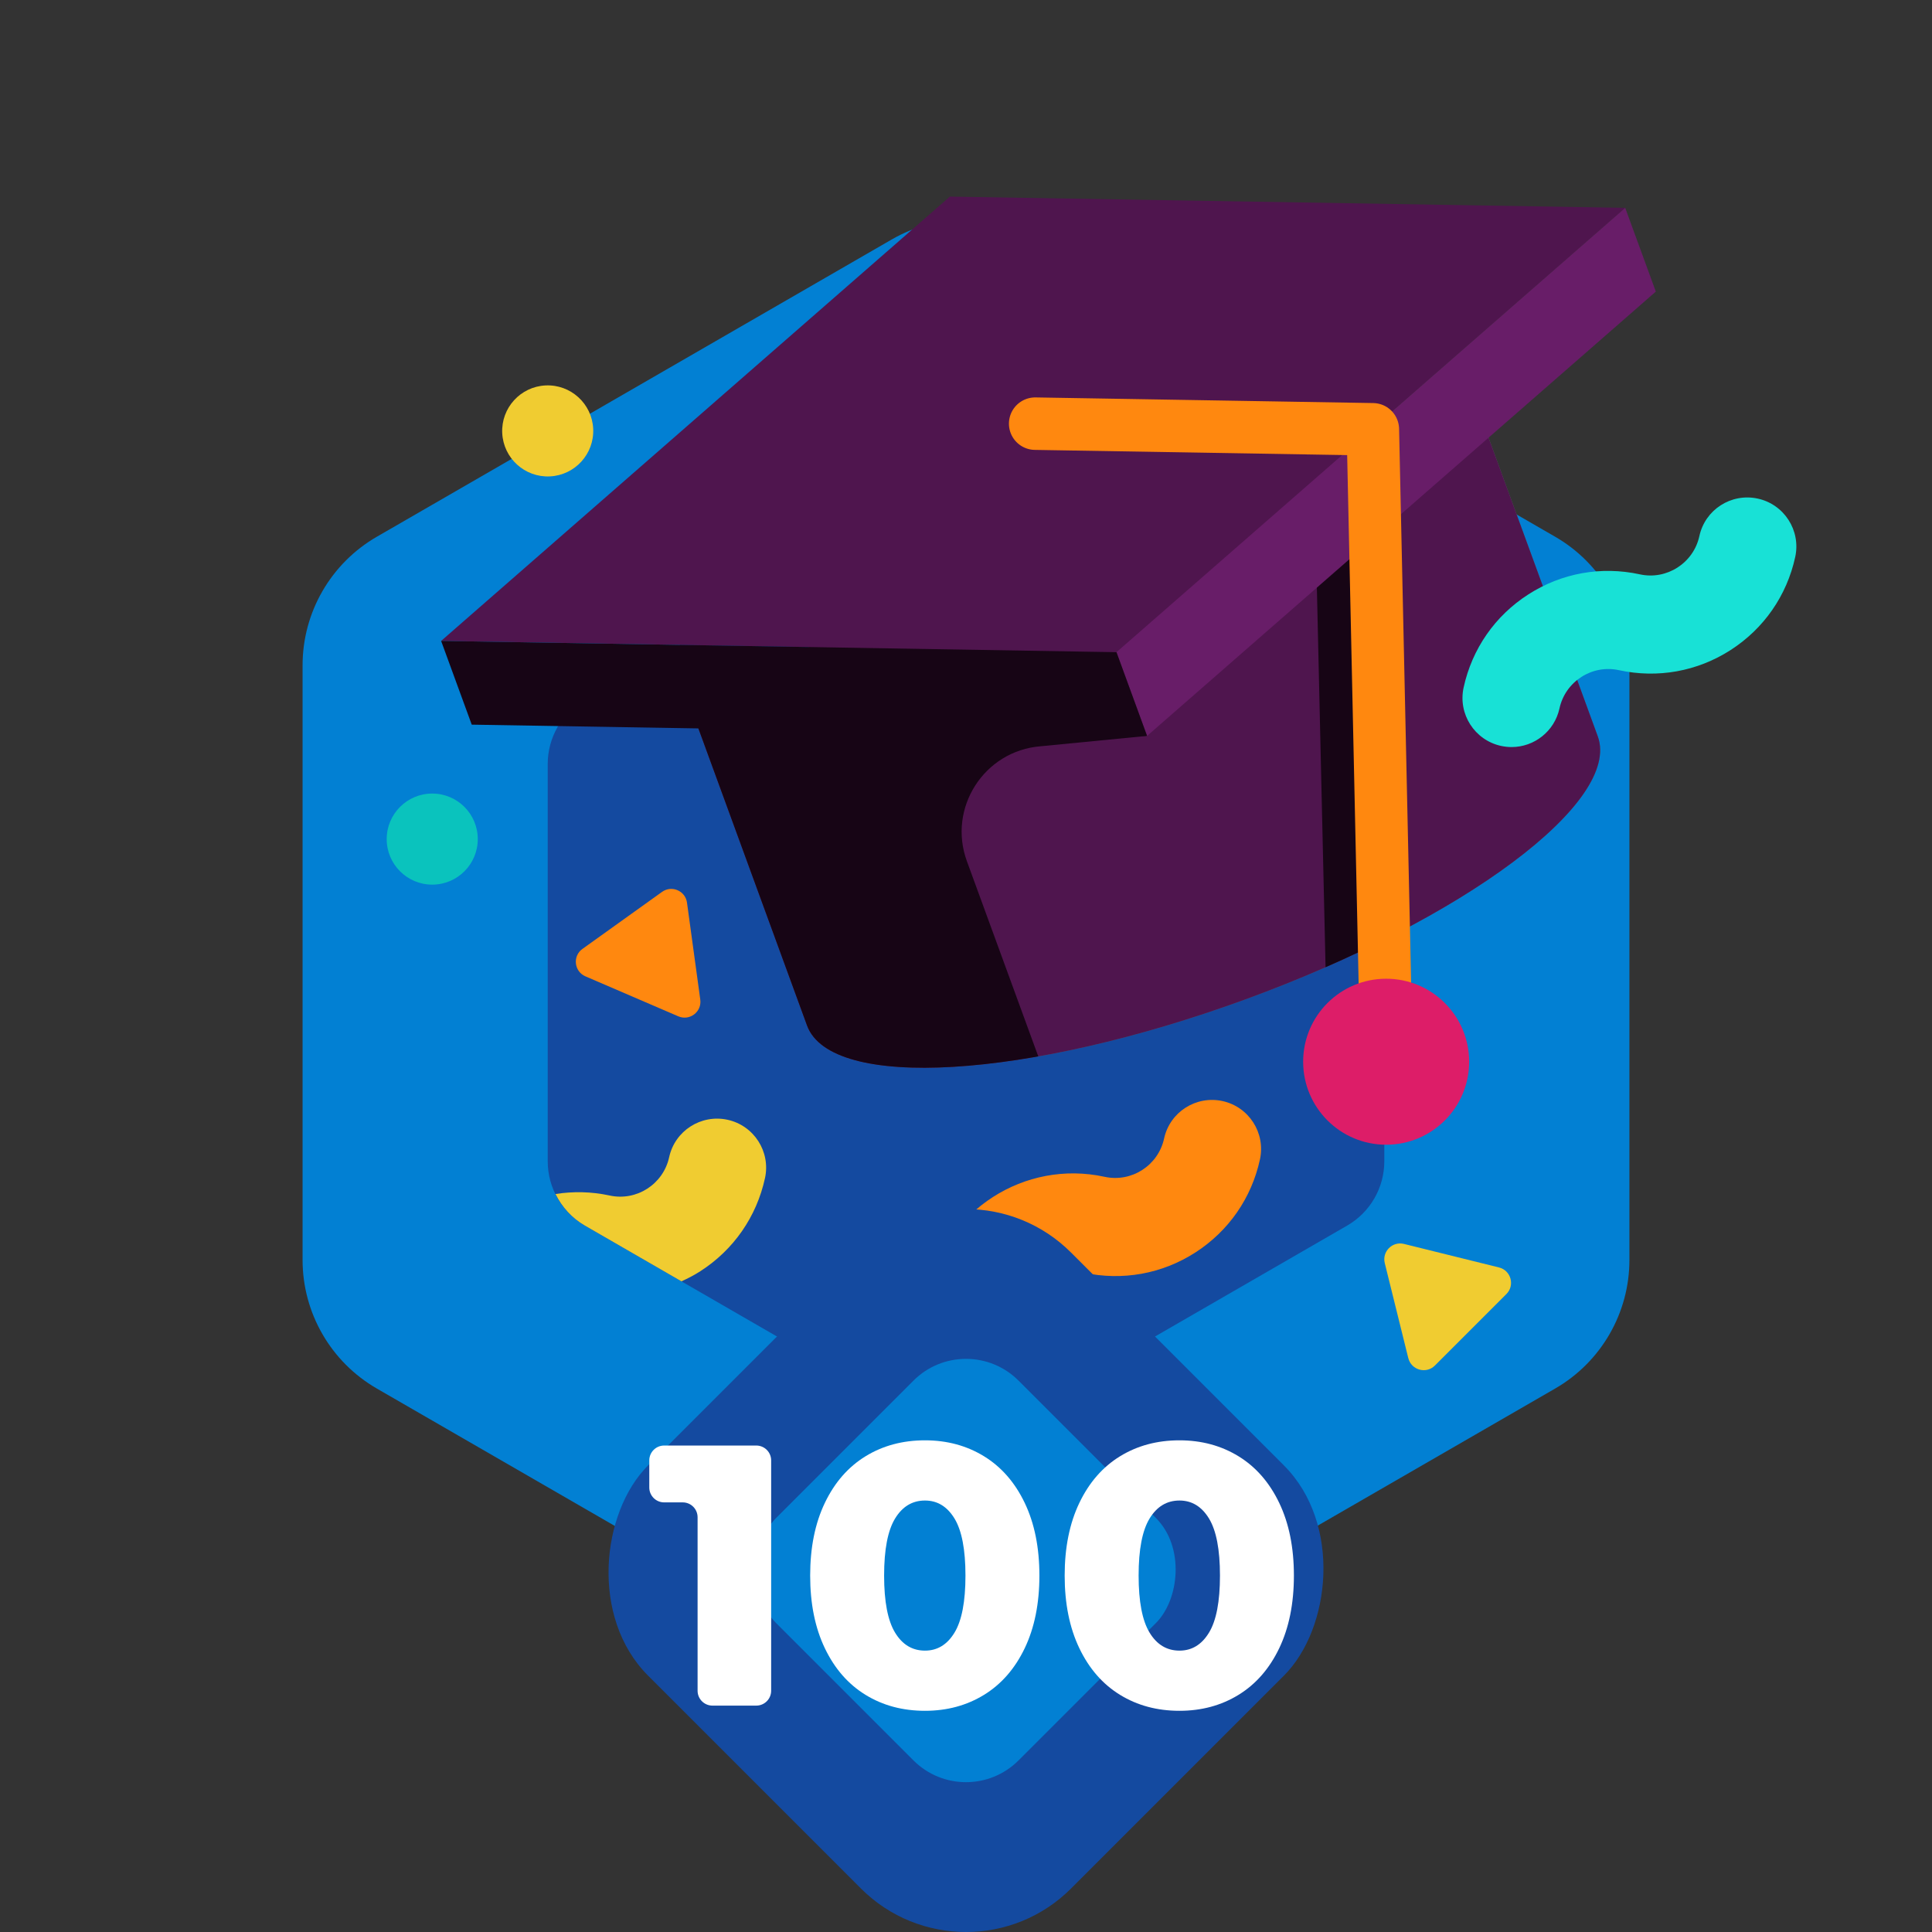 <?xml version="1.0" encoding="UTF-8"?>
<svg id="Layer_1" xmlns="http://www.w3.org/2000/svg" width="130" height="130" xmlns:xlink="http://www.w3.org/1999/xlink" version="1.1" viewBox="0 0 130 130">
  <rect x="0" y="0" width="130" height="130" fill="#333333" stroke="none"/>
  <!-- Generator: Adobe Illustrator 29.4.0, SVG Export Plug-In . SVG Version: 2.1.0 Build 152)  -->
  <defs>
    <clipPath id="clippath">
      <path d="M46.105,46.586l8.198,22.417c1.609,4.398,14.823,3.608,29.516-1.765,14.693-5.373,25.299-13.295,23.691-17.693l-8.198-22.417-53.206,19.459Z" style="fill: #4f154e;"/>
    </clipPath>
  </defs>
  <g>
    <g>
      <path d="M109.64,84.779v-40.01c0-3.569-1.904-6.867-4.995-8.652l-34.65-20.005c-3.091-1.785-6.899-1.785-9.99,0l-34.65,20.005c-3.091,1.785-4.995,5.083-4.995,8.652v40.01c0,3.569,1.904,6.867,4.995,8.652l34.65,20.005c3.091,1.785,6.899,1.785,9.99,0l34.65-20.005c3.091-1.785,4.995-5.083,4.995-8.652Z" style="fill: #0280d3;"/>
      <path d="M36.855,78.14v-26.732c0-1.785.952-3.434,2.498-4.326l23.15-13.365c1.545-.892,3.449-.892,4.995,0l23.151,13.365c1.546.892,2.498,2.541,2.498,4.326v26.732c0,1.785-.952,3.434-2.498,4.326l-23.151,13.365c-1.545.892-3.449.892-4.995,0l-23.15-13.365c-1.546-.892-2.498-2.541-2.498-4.326Z" style="fill: #144aa0;"/>
    </g>
    <g>
      <path d="M36.709,25.935c1.689-.081,3.126,1.226,3.206,2.915.081,1.689-1.226,3.126-2.915,3.206-1.689.08-3.126-1.226-3.206-2.915-.08-1.689,1.226-3.126,2.915-3.206Z" style="fill: #f0cc31; fill-rule: evenodd;"/>
      <circle cx="29.084" cy="56.461" r="3.064" style="fill: #0ac3bd;"/>
      <path d="M65.692,90.806c-.233,0-.469-.025-.706-.076-1.78-.388-2.909-2.146-2.522-3.927,1.169-5.37,6.488-8.787,11.859-7.619,1.812.397,3.611-.76,4.006-2.574.387-1.781,2.142-2.907,3.927-2.523,1.781.388,2.91,2.146,2.523,3.927-.566,2.602-2.111,4.826-4.351,6.266-2.24,1.44-4.904,1.917-7.507,1.354-1.815-.397-3.612.76-4.006,2.575-.337,1.544-1.703,2.598-3.221,2.598Z" style="fill: #ff880f;"/>
      <path d="M94.761,91.387l-1.583-6.394c-.193-.78.512-1.485,1.292-1.292l6.394,1.583c.806.2,1.085,1.203.498,1.79l-4.81,4.81c-.587.587-1.59.308-1.79-.498Z" style="fill: #f0cc31;"/>
      <path d="M39.193,63.849l5.355-3.836c.653-.468,1.569-.073,1.678.722l.894,6.526c.113.823-.716,1.453-1.479,1.125l-6.249-2.69c-.763-.328-.875-1.364-.2-1.847Z" style="fill: #ff880f;"/>
      <g>
        <path d="M46.105,46.586l8.198,22.417c1.609,4.398,14.823,3.608,29.516-1.765,14.693-5.373,25.299-13.295,23.691-17.693l-8.198-22.417-53.206,19.459Z" style="fill: #555d68;"/>
        <g>
          <path d="M46.105,46.586l8.198,22.417c1.609,4.398,14.823,3.608,29.516-1.765,14.693-5.373,25.299-13.295,23.691-17.693l-8.198-22.417-53.206,19.459Z" style="fill: #4f154e;"/>
          <g style="clip-path: url(#clippath);">
            <path d="M70.715,73.412l-5.654-15.461c-1.312-3.586,1.158-7.435,4.965-7.737l7.159-.697-32.661-3.068,4.346,16.348,7.11,13.86,2.982.338,11.754-3.584Z" style="fill: #170515;"/>
            <rect x="88.864" y="33.453" width="3.383" height="34.35" transform="translate(-1.136 2.087) rotate(-1.312)" style="fill: #170515;"/>
          </g>
        </g>
        <g>
          <polygon points="63.914 13.229 29.682 43.126 75.125 43.884 109.357 13.987 63.914 13.229" style="fill: #4f154e;"/>
          <polygon points="111.417 19.621 109.357 13.987 75.125 43.884 77.185 49.518 111.417 19.621" style="fill: #681d68;"/>
          <polygon points="77.185 49.518 75.125 43.884 29.682 43.126 31.742 48.76 77.185 49.518" style="fill: #170515;"/>
        </g>
        <polyline points="69.654 28.507 92.376 28.886 93.271 70.059" style="fill: none; stroke: #ff880f; stroke-linecap: round; stroke-linejoin: round; stroke-width: 3.531px;"/>
        <circle cx="93.271" cy="71.441" r="5.585" style="fill: #dd1d68;"/>
      </g>
      <path d="M101.711,50.268c-.233,0-.468-.025-.705-.076-1.781-.388-2.91-2.146-2.523-3.927.566-2.602,2.111-4.826,4.351-6.266,2.239-1.439,4.901-1.919,7.507-1.353,1.809.398,3.612-.76,4.006-2.574.387-1.781,2.139-2.908,3.927-2.523,1.781.388,2.91,2.146,2.523,3.927-.566,2.602-2.111,4.826-4.351,6.266-2.24,1.439-4.904,1.917-7.508,1.353-1.811-.398-3.61.76-4.005,2.574-.336,1.544-1.703,2.599-3.221,2.599Z" style="fill: #18e1d6;"/>
    </g>
    <path d="M51.475,79.273c.387-1.781-.742-3.539-2.523-3.927-1.784-.384-3.54.742-3.927,2.523-.395,1.814-2.194,2.97-4.006,2.574-1.234-.268-2.462-.284-3.64-.101.43.872,1.103,1.62,1.974,2.123l6.501,3.753c.434-.198.861-.417,1.269-.68,2.24-1.44,3.785-3.665,4.352-6.266Z" style="fill: #f0cc31;"/>
  </g>
  <g>
    <rect x="44.873" y="85.55" width="40.255" height="40.255" rx="10" ry="10" transform="translate(93.763 -15.01) rotate(45)" style="fill: #144aa0;"/>
    <rect x="53.465" y="94.142" width="23.07" height="23.07" rx="5" ry="5" transform="translate(93.763 -15.01) rotate(45)" style="fill: #0280d3;"/>
    <g>
      <path d="M51.889,98.267v15.5c0,.552-.448,1-1,1h-2.95c-.552,0-1-.448-1-1v-11.675c0-.552-.448-1-1-1h-1.25c-.552,0-1-.448-1-1v-1.825c0-.552.448-1,1-1h6.2c.552,0,1,.448,1,1Z" style="fill: #fff;"/>
      <path d="M58.239,114.042c-1.167-.717-2.08-1.763-2.738-3.138-.659-1.375-.987-3.004-.987-4.888s.329-3.513.987-4.888c.658-1.375,1.571-2.421,2.738-3.138,1.166-.716,2.5-1.074,4-1.074,1.483,0,2.808.358,3.975,1.074,1.167.717,2.079,1.763,2.738,3.138.658,1.375.987,3.005.987,4.888s-.329,3.513-.987,4.888c-.659,1.375-1.571,2.421-2.738,3.138s-2.492,1.074-3.975,1.074c-1.5,0-2.834-.357-4-1.074ZM64.227,109.855c.491-.809.737-2.088.737-3.838s-.246-3.029-.737-3.838c-.492-.808-1.154-1.212-1.987-1.212-.85,0-1.521.404-2.013,1.212-.492.809-.737,2.088-.737,3.838s.246,3.029.737,3.838c.491.809,1.163,1.212,2.013,1.212.833,0,1.496-.403,1.987-1.212Z" style="fill: #fff;"/>
      <path d="M75.364,114.042c-1.167-.717-2.08-1.763-2.738-3.138-.659-1.375-.987-3.004-.987-4.888s.329-3.513.987-4.888c.658-1.375,1.571-2.421,2.738-3.138,1.166-.716,2.5-1.074,4-1.074,1.483,0,2.808.358,3.975,1.074,1.167.717,2.079,1.763,2.738,3.138.658,1.375.987,3.005.987,4.888s-.329,3.513-.987,4.888c-.659,1.375-1.571,2.421-2.738,3.138s-2.492,1.074-3.975,1.074c-1.5,0-2.834-.357-4-1.074ZM81.352,109.855c.491-.809.737-2.088.737-3.838s-.246-3.029-.737-3.838c-.492-.808-1.154-1.212-1.987-1.212-.85,0-1.521.404-2.013,1.212-.492.809-.737,2.088-.737,3.838s.246,3.029.737,3.838c.491.809,1.163,1.212,2.013,1.212.833,0,1.496-.403,1.987-1.212Z" style="fill: #fff;"/>
    </g>
  </g>
</svg>
